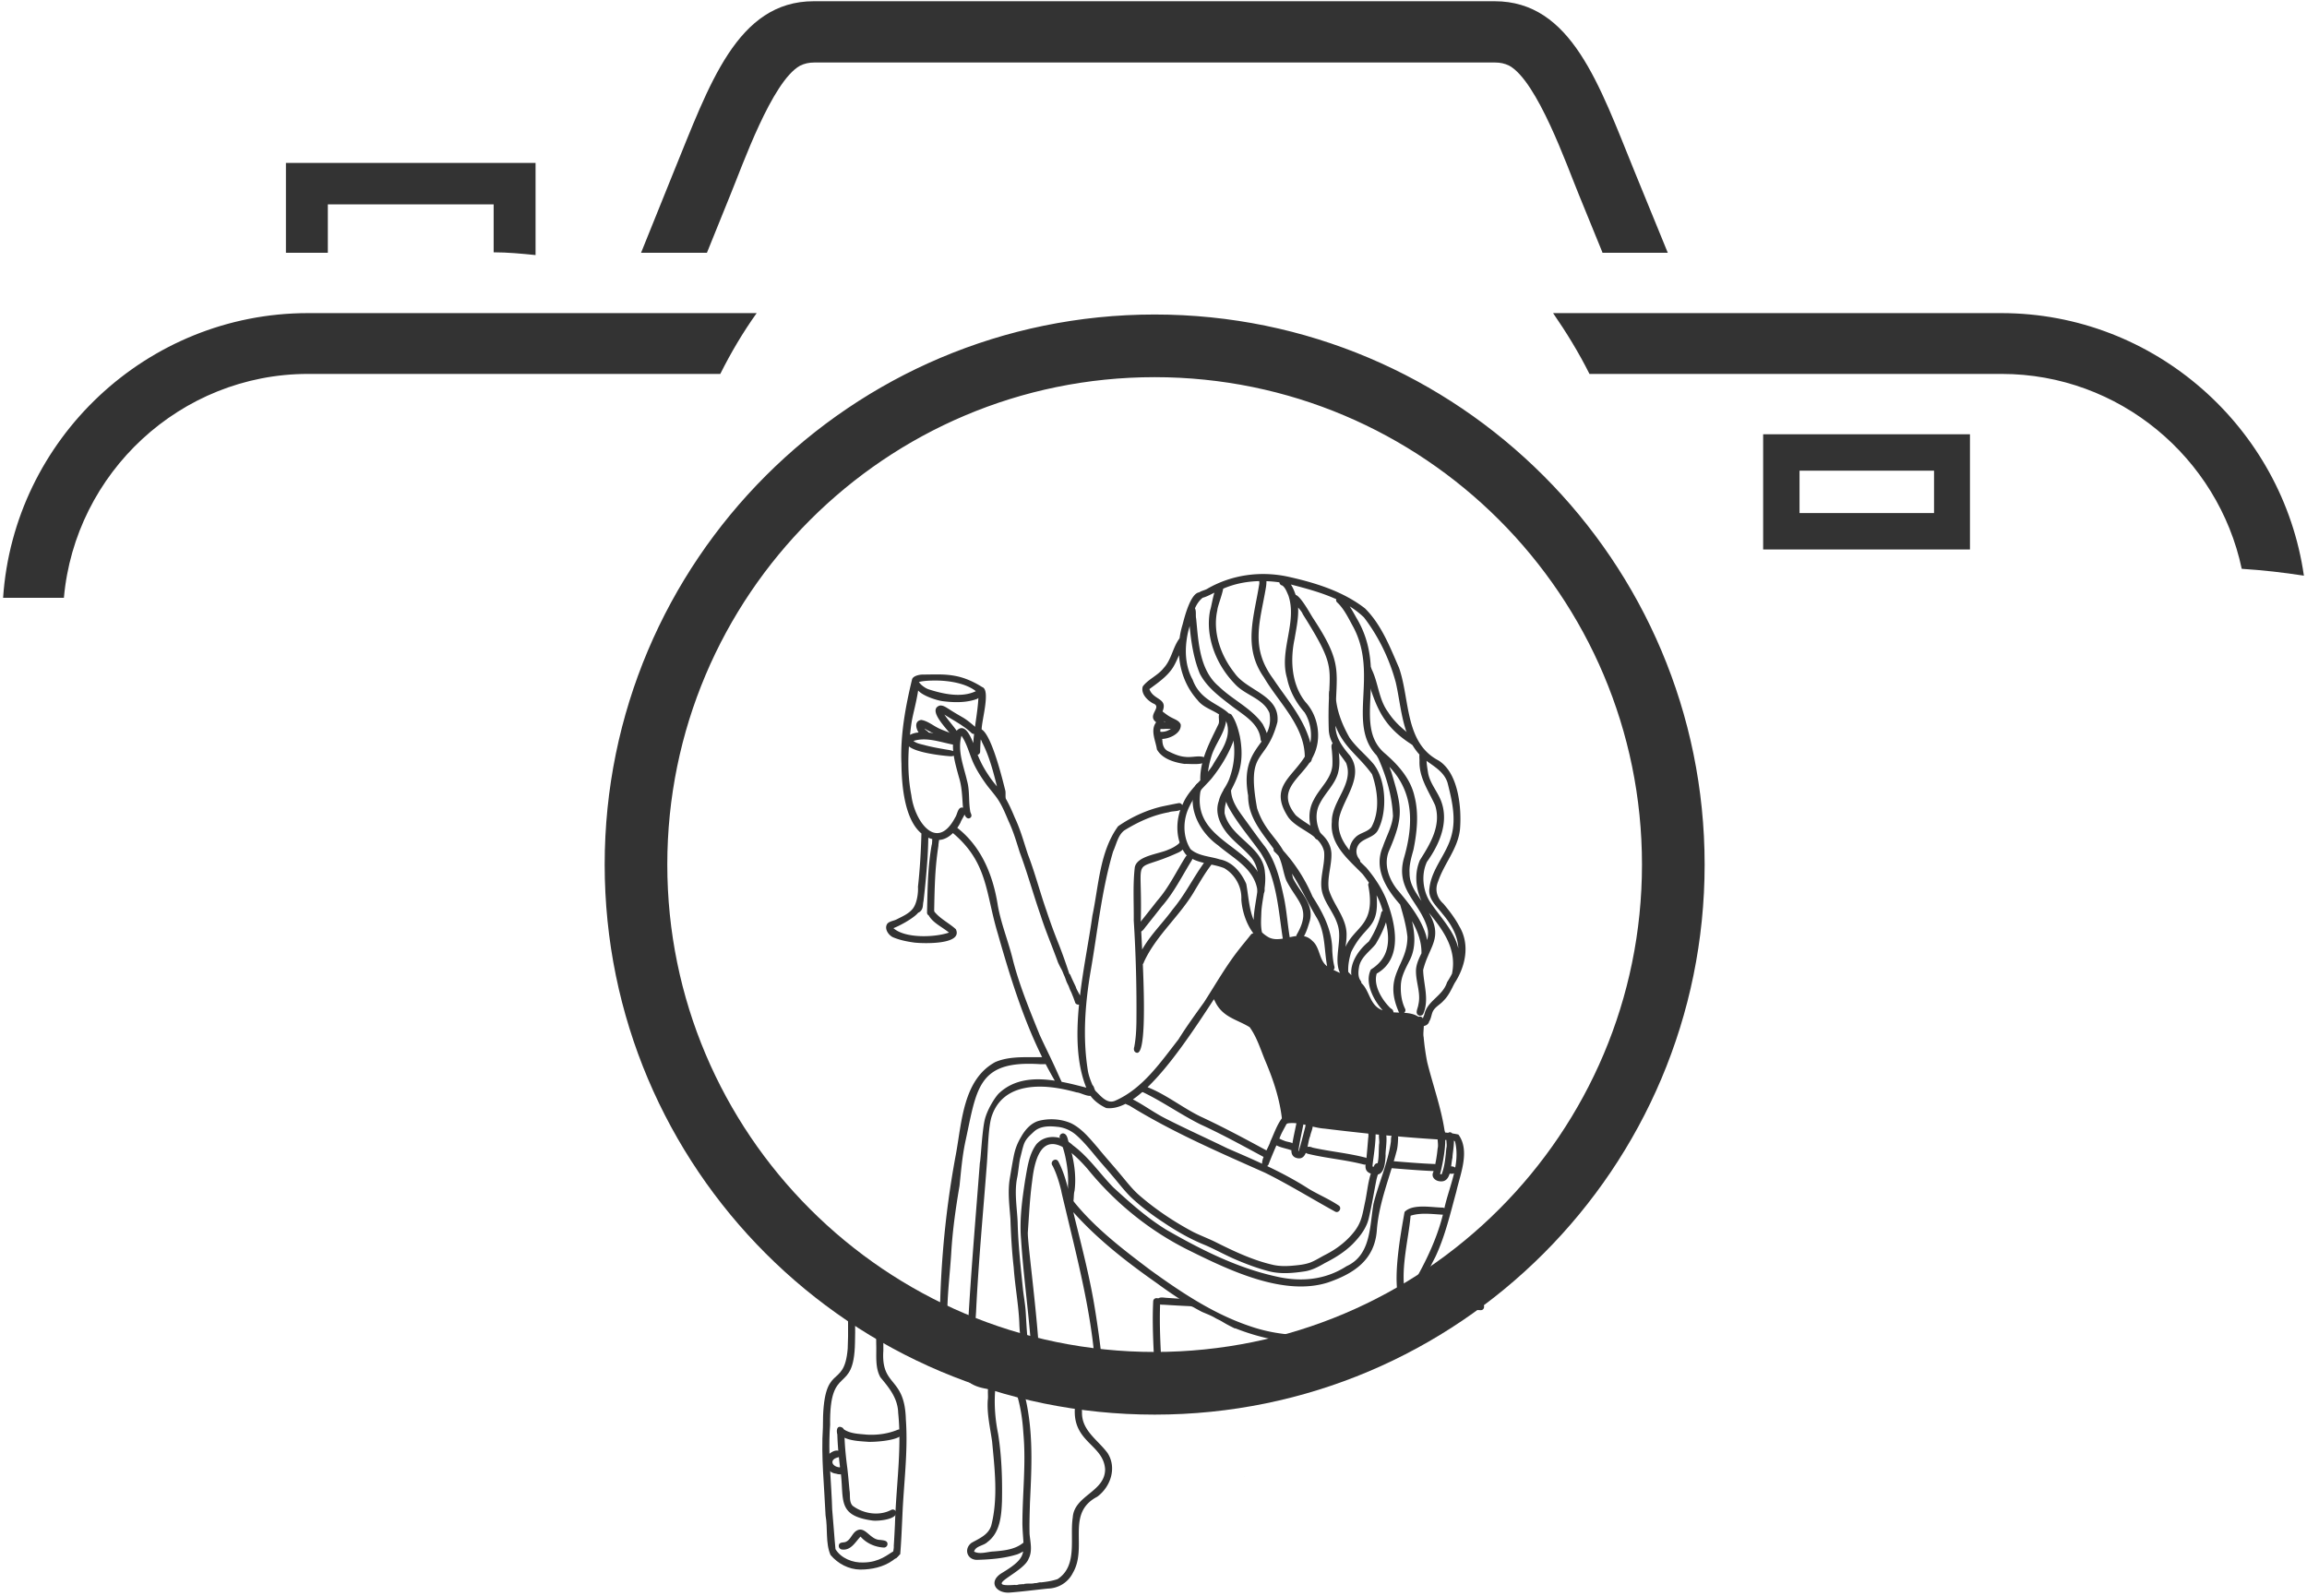 <svg xmlns="http://www.w3.org/2000/svg" width="500" viewBox="0 0 375 259.5" height="346" version="1.0" fill="#333333"><defs><clipPath id="a"><path d="M.36.2h374.277v229.808H.359zm0 0"/></clipPath><clipPath id="b"><path d="M133.445 210H147v46h-13.555zm0 0"/></clipPath><clipPath id="c"><path d="M144 93h95v165.973h-95zm0 0"/></clipPath><clipPath id="d"><path d="M165 257h2v1.973h-2zm0 0"/></clipPath><clipPath id="e"><path d="M227 211h14.234v3H227zm0 0"/></clipPath></defs><g clip-path="url(#a)"><path fill="#333333" d="M187.688 61.324c43.726 0 79.214 35.504 79.214 79.246 0 43.746-35.488 79.25-79.214 79.25-43.727 0-79.22-35.504-79.22-79.25 0-43.742 35.493-79.246 79.22-79.246zm0-10.187c49.34 0 89.398 40.074 89.398 89.433 0 49.364-39.98 89.438-89.399 89.438-49.343 0-89.398-40-89.398-89.438 0-49.36 40.055-89.433 89.398-89.433zm186.808 42.468c-3.441-24.043-24.258-42.695-49.191-42.695h-72.852c2.172 3.149 4.192 6.442 5.914 9.887h67.012c19.094 0 35.191 13.633 39.012 31.687 3.445.223 6.812.598 10.105 1.121zM50.07 60.797h67.012c1.723-3.445 3.668-6.738 5.914-9.887H50.07C23.863 50.91 2.223 71.434.504 97.203h9.883c1.797-20.3 18.941-36.406 39.683-36.406zm3.145-27.563h27.027v7.79c2.32 0 4.567.226 6.813.449v-14.98H46.477v14.605h6.812v-7.864zm207.25 7.79-3.82-9.364c-1.946-4.719-6.739-18.426-11.305-20.973-.75-.374-1.496-.523-2.32-.523H132.355c-.824 0-1.574.149-2.32.524-4.566 2.546-9.36 16.253-11.308 20.972l-3.817 9.438h-10.707l5.317-13.184C115.285 13.832 119.777.2 132.28.2h110.664c12.504 0 16.996 13.559 22.762 27.715l5.39 13.184h-10.632zm26.133 29.585v18.727h33.617V70.609zm5.914 5.918h21.863v6.891h-21.863zm0 0" fill-rule="evenodd"/></g><g clip-path="url(#b)"><path fill="#333333" d="M139.816 255.203c-1.859-.027-3.625-.96-4.816-2.375-.84-1.918-.426-4.351-.805-6.43-.203-4.753-.746-9.515-.433-14.277-.059-11.156 3.453-5.84 4.031-12.836.133-2.7.035-5.402-.031-8.101 0-.04-.004-.079-.004-.118.066-.691 1.18-.644 1.144.079.008.246.016.492.028.742.062 2.136.11 4.277.047 6.422-.16 8.738-4.176 3.156-4.043 13.398-.125 1.555-.141 3.106-.106 4.656.024.953.067 1.91.117 2.864.114 2.066.266 4.136.325 6.207.207 2.144.324 4.3.535 6.445.894 1.492 2.828 2.25 4.527 2.172 2.629-.016 4.023-1.348 4.867-1.801.352-.191.61-.23.82.043.215.316.118.574-.093.797l-.035.035c-.09.09-.2.172-.305.25-.172.125-.348.234-.473.344-1.508 1.078-3.437 1.484-5.265 1.484h-.032"/></g><path fill="#333333" d="M145.586 253.375c-.465-.164-.453-.64-.387-1.125.043-.316.11-.637.082-.883.078-1.172.137-2.351.192-3.527.015-.492.035-.985.058-1.477.008-.238.02-.476.035-.718.211-4.012.657-8.024.63-12.036a39.865 39.865 0 0 0-.196-3.882c-.066-2.383-1.46-4.063-2.895-5.79-.898-1.613-.605-3.582-.675-5.355-.012-2.316-.09-4.633-.067-6.95 0-.105 0-.214.004-.323-.148-.582.457-1.196.977-.711a.885.885 0 0 1 .11.195c.19.48-.009 1.094.05 1.598.004 2.41.09 4.812.082 7.222-.395 5.965 3.48 4.117 3.66 11.168.379 5.235-.351 10.446-.562 15.664-.098 2.086-.18 4.172-.352 6.254a14.543 14.543 0 0 0-.7.691.22.22 0 0 1-.046-.015"/><path fill="#333333" d="M146.676 232.777c.097.336-.102.614-.48.832-1.22.715-4.29.86-5.036.825-1.305-.102-2.676-.133-3.879-.66a4.579 4.579 0 0 1-.73-.399c-.89-.262-.223-1.555.535-1.023.012.011.023.02.035.027 1.102.746 2.461.754 3.742.883 1.719.105 3.469-.133 5.059-.793a.572.572 0 0 1 .254-.043.57.57 0 0 1 .5.351"/><path fill="#333333" d="M145.656 245.793a.642.642 0 0 1-.125.57c-.625.793-3.027.977-3.742.864-5.613-.774-4.625-3.258-5.094-7.516-.023-.203-.05-.414-.078-.625l-.07-.527a74.663 74.663 0 0 1-.188-1.664c-.035-.34-.066-.684-.097-1.024a50.196 50.196 0 0 1-.157-2.656c-.199-.727-.015-1.59.883-1.05a.938.938 0 0 1 .133.214c.184.387.11.879.156 1.3 0 .032.004.063.004.094.063 1.653.235 3.301.453 4.942.137 1.191.239 2.39.348 3.586.164.828-.11 1.875.52 2.535 1.773 1.312 4.316 1.71 6.3.648a.577.577 0 0 1 .754.309M143.082 250.379c.477.082 1.25.059 1.176.75a.586.586 0 0 1-.649.492c-1.433-.098-2.78-.7-3.73-1.781-.856.89-1.563 2.308-3.04 2.097a.583.583 0 0 1-.491-.652c.074-.578.668-.437 1.07-.566.828-.297 1.047-1.336 1.758-1.801 1.453-.941 2.226 1.48 3.906 1.46M140.262 210.938c.59-.098 2.515-.274 2.222-1.125-.902-.735-3.191-.383-3.894.523.043.05.082.11.11.172.01.023.019.05.027.074.511.094.972.465 1.535.356zm-2.137-1.797c1.516-1.235 6.332-1.493 5.438 1.496a2.23 2.23 0 0 1-.11.156c-.281.375-.66.644-1.09.84-.804.363-1.777.457-2.605.457a2.98 2.98 0 0 1-.832-.203 3.781 3.781 0 0 1-.473-.23.563.563 0 0 1-.262-.345.962.962 0 0 1-.43-.128c-.656-.407-.292-1.649.364-2.043"/><path fill="#333333" d="M136.547 238.559c1.055-.68 1.379 1.035.148 1.152a1.916 1.916 0 0 1-.78-.102 1.864 1.864 0 0 1-.97-.382c-.894-.692-1.164-2.122-.117-2.864a.792.792 0 0 1 .07-.05c.559-.426 1.04-.52 1.364-.442.511.121.644.668.097 1.024-.027.02-.054.039-.086.054-1.507.313-1.105 1.531.239 1.637a.215.215 0 0 1 .035-.027"/><g clip-path="url(#c)"><path fill="#333333" d="M162.797 255.797c2.484-1.496 3.305-2.34 3.516-3.543-.297.18-.61.336-.938.465-2.121.672-4.43.851-6.645.906-1.578-.074-2.066-1.816-.82-2.762 1.262-.722 2.778-1.304 3.227-2.86 1.12-4.41.55-9.132.129-13.616-.313-2.239-.856-4.457-.707-6.727.09-.562-.02-1.222.046-1.808-1.792-.27-3.511-.872-4.14-2.575.043-.894.137-1.789.254-2.687-1.094-.25-2.211-.418-3.309-.668-.039.012-.262-.164-.328-.266-.008-.011-.012-.023-.02-.035-.015-.035-.027-.066-.042-.098l-.07-.18c-.044-.152-.09-.3-.137-.448l-.036-.106c-.16-10.434.684-20.867 2.598-31.086.977-5.223 1.156-12.152 6.395-15.012 1.898-.816 3.972-.808 6.023-.8.539.004 1.074.004 1.602-.008-3.145-6.367-5.254-13.227-7.192-20.047-2.012-6.637-1.59-11.559-7.308-16.383-.63.625-1.395 1.074-2.254 1.121-.028.336-.11.7-.106.953a50.772 50.772 0 0 0-.472 4.286c-.137 2.09-.176 4.187-.215 6.28.02.044.035.095.043.145.968 1.184 2.367 1.836 3.48 2.844 1.211 2.559-5.351 2.344-6.762 2.172-1.18-.164-2.386-.402-3.484-.875-.758-.371-1.473-1.484-.844-2.25.422-.379 1.043-.406 1.528-.676.902-.457 1.875-.879 2.523-1.656.82-.98.945-2.996.879-3.59.32-2.867.488-5.762.562-8.64a.492.492 0 0 0 .012-.04c-2.844-2.359-3.222-8.109-3.258-11.37-.214-4.653.7-9.446 1.723-13.677.145-.597 1.227-.793 1.652-.796 2.301-.02 3.715-.118 5.528.246 2.285.453 4.199 1.785 4.234 1.789 1.395.453-.125 5.531-.094 6.883 1.68.972 3.465 8.46 3.844 9.949.09.324-.031 1.12.106 1.355.562.985 1.011 2.024 1.445 3.067.914 1.918 1.457 3.972 2.133 5.98 1.14 2.973 1.953 6.125 3.004 9.117a92.045 92.045 0 0 0 2.02 5.512 84.503 84.503 0 0 1 1.687 4.746c.086.055.16.14.207.262.257.64.57 1.254.859 1.875.082.36.43.89.68 1.406.543-4.598 1.488-9.168 2.011-12.984 1.032-4.871 1.176-10.414 4.18-14.543 2.129-1.48 4.606-2.625 7.129-3.215.898-.188 1.8-.375 2.707-.543.246-.047.484.105.594.32.031-.07.066-.14.101-.21 1.036-2.481 3.371-4 4.801-6.208 1.184-2.09 3.133-4.394 2.332-6.945-.855-1.898-3.492-2.04-4.726-3.684-1.86-2.043-2.852-4.644-3.036-7.328-.289.676-.59 1.348-.968 1.973-.953 1.496-2.453 2.5-3.844 3.539.7 2.016 3.555 1.316 1.738 4.406.371.285.621.594.664.91.25.016.492.032.688-.004.144.004.316-.03.488-.062.441-.086.906-.172 1.07.344.11 1.105-1.554.804-2.27.89h-.21a3.597 3.597 0 0 1-.356-.004c-.156.598.207 1.192.29 1.801.011.793.257 1.547 1.046 1.867.848.414 1.735.805 2.684.871.437.06.89.02 1.344-.019.578-.055 1.156-.106 1.683.059.864 1.207-1.054 1.16-2.308 1.117-.356-.012-.657-.024-.828-.008-1.641-.234-3.645-.809-4.504-2.356-.211-1.43-1.114-3.113-.125-4.421-1.578-1.184 1.12-2.473-.524-3.075-.941-.523-2.004-1.586-1.644-2.757.906-1.192 2.46-1.774 3.398-2.989 1.254-1.347 1.457-3.289 2.52-4.754l.058-.082c.102-.757.266-1.507.492-2.242.301-1.144 1.274-5.07 2.7-5.222.382-.278 1.039-.372 1.386-.626 3.922-2.238 8.508-2.863 12.91-1.953 4.438.973 9.04 2.368 12.669 5.2 2.652 2.64 4.046 6.273 5.52 9.656 1.788 5.12.894 12.156 6.398 15.05 3.246 1.985 3.8 7.7 3.507 11.188-.324 3.152-2.574 5.559-3.55 8.477-.579 1.332-.211 2.683.855 3.632.969 1.153 1.887 2.356 2.594 3.688 1.761 2.953 1.008 6.492-.785 9.238-.516 1-.973 2.055-1.797 2.852-.524.61-1.317.965-1.703 1.687-.243.438-.305 1.258-.63 1.684-.042.3-.335.633-.863.742-.027.684-.125 1.414-.027 1.79.121 1.374.313 2.745.582 4.097.914 3.695 2.242 7.328 2.816 11.094.036.101.063.21.09.328.164.015.332.035.496.054a.776.776 0 0 1 .207-.093c.2-.008.344.058.454.187.34.05.671.113 1.004.184 1.933 2.644.308 6.406-.344 9.297-.98 3.582-1.813 7.214-3.399 10.593-.422.809-.832 1.625-1.242 2.43-.004.008-.012.012-.016.02-.109.18-.21.363-.316.546a6.263 6.263 0 0 0-.285.56c-.02.042-.035.081-.055.124-.02.031-.035.066-.054.098-.207.367-.403.738-.602 1.11-.145.269-.29.534-.434.804a28.127 28.127 0 0 1-.945 1.48c-.23.305-.453.61-.676.922-.054.074-.105.149-.16.223-.008.004-.012.004-.02.004-1.769 2.191-4.027 4.37-7.367 4.941-.793.098-5.878.535-6.152.563-.578.054-1.152.082-1.734.078-4.344.183-8.524-.73-12.492-2.297-.012.012-.028.023-.043.039-.258-.133-.516-.262-.774-.39-.387-.204-.77-.41-1.144-.637-.196-.118-.391-.235-.594-.336-.168-.082-.332-.16-.496-.243-.188-.101-.367-.218-.555-.312-.207-.102-.41-.203-.621-.293-.387-.168-.777-.324-1.164-.492-.258-.133-.512-.274-.766-.41-.144-.078-.289-.157-.433-.239a2.634 2.634 0 0 0-.461-.222 74.048 74.048 0 0 1-5.637-3.766c-4.863-3.414-9.648-7.125-13.613-11.574.062.277.129.555.195.832 1.176 4.758 2.418 9.531 3.227 14.355.14.79 2.207 13.446 1.105 13.707-.43.102-1.707.297-2.742.286-.191 1.109-.445 2.226-.375 3.355-.078 2.965 2.59 4.508 4.152 6.625 1.547 2.395.508 5.5-1.676 7.11-5.164 2.702-1.507 8.156-3.953 12.363-.773 1.566-2.332 2.52-4.062 2.57-2.067.215-4.133.484-6.2.648-.09.008-.18.012-.265.012-2.086 0-3.207-1.82-1.078-3.156zm4.316-26.258c.805 4.902.543 9.879.305 14.816-.043 1.68-.11 3.36-.063 5.04.114 1.34.508 2.77-.148 4.03-.805 2.29-7.84 4.692-2.227 4.266.063.016.125.02.192.02.133 0 .266-.024.398-.047.032-.008.067-.012.098-.016.184-.003.367-.027.547-.035a.828.828 0 0 0 .172-.023.554.554 0 0 0 .156-.067l.332-.035c.16-.004.32-.004.477-.004.117 0 .238-.004.355-.007.152-.008.309-.032.465-.047.332-.024.668-.078.996-.14.934-.095 1.855-.235 2.738-.536 3.324-2.164 1.95-6.707 2.469-10.024.23-3.593 5.262-4.144 5.258-7.835-.262-4.02-5.246-4.368-4.918-9.868.086-.48.105-1.851.34-2.793-.836-.03-1.555-.066-1.828-.011-1.489-.02-5.192.03-5.34.03v-.01c-.52 0-1.04 0-1.559-.009.438 1.086.719 2.88.785 3.305zm-4.87 3.598c.577 3.61.695 7.273.628 10.925-.086 2.364-.3 5.137-2.36 6.66-.616.622-1.948.63-2.171 1.563.992.504 2.183-.004 3.242-.031 1.602-.14 3.324-.297 4.637-1.324a.563.563 0 0 1 .144-.086c-.039-.79-.14-1.758-.172-3.035 0-4.914.606-9.825.16-14.735-.14-2.332-.492-4.66-1.23-6.867-.484-.016-.969-.039-1.453-.066-.578-.055-1.227-.094-1.898-.157-.192 2.403-.004 4.793.472 7.153zm-1.013-51.723c-.59 1.703-.62 5.297-.812 7.793-.613 8.02-1.371 16.023-1.758 24.059-.133 2.261-.394 4.511-.672 6.757.075 1.145-1.02 2.93.117 3.68 2.192 1.242 5.325 1.434 8.45 1.41-.18-1.527-.196-2.957-.375-4.457-.133-1.87-.442-3.722-.493-5.601-.132-3.008-.707-5.97-.91-8.973-.3-2.621-.445-5.254-.535-7.89-.16-2.169-.457-4.36-.11-6.528.188-1.105.415-2.508.634-3.605.238-1.23.582-2.149 1.23-3.239.625-1.11 1.535-2.156 2.774-2.554 1.746-.47 3.703-.352 5.359.379 1.762.886 3.012 2.464 4.281 3.925 1.207 1.496 2.5 2.914 3.723 4.39.988 1.169 1.918 2.403 3.078 3.407 2.676 2.313 5.64 4.293 8.758 5.95 1.133.558 2.312 1.007 3.453 1.554 3.062 1.535 6.254 3.066 9.601 3.809.95.199 1.918.203 2.887.129 1.02-.09 2.059-.168 3.031-.512.883-.336 1.672-.863 2.508-1.29 1.52-.773 2.93-1.78 4.078-3.042 1.66-1.8 1.844-2.969 2.313-5.29.37-1.593.48-3.292.988-4.855-1.34-.472-.758-1.644-.672-2.953.09-.953.168-1.906.246-2.86.047-.19.036-.437.02-.69a395.64 395.64 0 0 1-7.11-.81c-.648-.046-1.296-.179-1.94-.331-.04.504-.352 1.129-.4 1.539-.53 1.16-.327 4.11-2.238 3.562-.964-.28-.902-1.28-.699-2.074.176-1.2.461-2.379.695-3.566a5.948 5.948 0 0 0-1.394.011.836.836 0 0 1-.207.098c-.399.774-.875 1.54-1.16 2.375-.617 1.39-1.223 2.785-1.766 4.203a.513.513 0 0 1-.234.27c2.312 1.101 4.578 2.293 6.742 3.687 1.59.957 3.316 1.672 4.863 2.707.633.367.063 1.387-.582.996-3.777-2.082-7.5-4.386-11.355-6.3-7.426-3.309-14.942-6.547-21.875-10.813-.23-.152-.551-.25-.813-.394-1.086.554-2.14.808-3.137.683-.917-.422-1.91-1.105-2.546-1.98-.676.066-1.703-.54-2.278-.567-1.879-.523-3.96-.933-5.949-.933-3.309 0-6.531 1.062-7.809 4.734zm6.813 2.606c-.707.671-1.273 1.117-1.61 2.027-.308.941-.347 1.289-.601 2.246-.176.687-.328 2.445-.484 3.14-.496 2.399-.04 4.844.07 7.262.082 3.684.504 7.348.871 11.012.149 1.27.387 2.535.453 3.813.113 1.886.192 3.773.461 5.648.152 1.816.29 3.637.32 5.46 0 .157.012.313.028.474.11-.004.222-.004.332-.008-.067-7.848-1.403-15.742-1.914-23.61-.27-3.261.191-6.496.683-9.714.352-1.954.598-4.083 1.809-5.715 1.574-1.813 4.332-1.371 5.937.164 2.57 1.894 4.364 4.586 6.57 6.844 2.72 2.496 5.516 4.996 8.673 6.921 5.566 3.192 11.39 6.141 17.683 7.54 4.031.953 8.016.64 11.555-1.649 3.976-1.797 3.746-6.445 4.375-10.125.836-3.387 2.36-6.656 2.832-10.117.023-.293-.004-.684.125-.946l-.871-.082c.137 1.036-.172 2.735-.11 3.293-.074 1.008-.152 2.813-1.25 3.067-.125.36-.222.73-.292 1.105-.36 1.817-.653 3.645-1.07 5.45-.126.585-.259 1.175-.524 1.718-.52 1.157-1.344 2.137-2.223 3.04-1.309 1.292-2.875 2.265-4.508 3.085-1.066.621-2.18 1.219-3.422 1.375-1.894.282-3.847.446-5.722-.05-1.801-.465-3.555-1.125-5.27-1.852-1.687-.715-3.289-1.617-4.965-2.352-2.422-.964-4.683-2.257-6.843-3.71-1.86-1.223-3.653-2.56-5.278-4.087-1.144-1.12-2.105-2.414-3.148-3.625-.813-.964-1.656-1.898-2.465-2.87-1.02-1.235-2.035-2.485-3.227-3.56-.882-.796-2.003-1.32-3.18-1.417a9.658 9.658 0 0 0-1.124-.074c-.977 0-1.957.195-2.676.879zm5.312 41.05c1.602.004 3.204.008 4.801-.023h.012c-.262-9.77-2.79-19.262-5.031-28.711-.094-.399-.653-2.668-.625-2.703-.344-1.399-.754-2.774-1.399-4.059-.59-.75.63-1.523.977-.597a.344.344 0 0 1-.02-.059l-.011-.02a.012.012 0 0 1 .004.008c.914 1.778 1.417 3.715 1.855 5.664 3.582 4.746 8.414 8.414 13.125 11.97 5.035 3.636 10.254 7.12 16.184 9.105 3.566 1.238 7.343 1.605 11.078 1.437.32-.035 3.445-.375 3.863-.398 4.93-.286 6.953-1.223 9.535-4.73-1.64-3.048.09-11.895.606-14.895 1.304-1.38 4.441-.727 6.214-.711a.54.54 0 0 1 .262.097c.774-3.539 2.625-7.148 1.735-10.816a.527.527 0 0 0-.184-.176c.012 1.012-.25 2.3-.238 2.785-.32 1.274-.13 4.07-2.036 3.836-.761-.054-1.468-.695-1.09-1.488.364-1.277.59-2.543.712-3.86.109-.328.043-.898-.004-1.464-2.153-.133-4.301-.297-6.446-.485a.504.504 0 0 1 .032.203c-.028.653-.055 1.31-.188 1.95-1.113 4.355-2.922 8.511-3.27 13.035-.328 4.867-3.68 7.086-7.933 8.555-7.133 2.292-15.992-1.942-22.371-5.102-6.484-3.16-12.211-7.785-16.754-13.395-4.54-5.187-8.055-6.125-8.965 1.957-.383 2.774-.512 5.551-.71 8.364-.126 1.695 2.382 19.222 1.898 24.722.902-.02 1.78-.043 2.613-.043.621 0 1.215.012 1.77.047zm-16.363-39.789c-.558 2.473-.762 5-1.02 7.516-.628 3.652-1.144 7.32-1.355 11.02-.195 3.101-.578 6.19-.633 9.3-.05 1.895-.05 3.79-.05 5.688.289.047.632.132 1.039.27.441.19 1.289.155 1.91.32.191-1.38.394-2.758.48-4.141.489-8.742 1.242-17.457 1.91-26.18.16-.644.336-4.77.747-6.785.37-1.832 1.8-4 2.375-4.539 2.5-2.34 5.789-2.527 9.058-2.04a62.309 62.309 0 0 1-1.48-2.69c-.153.007-.305.007-.453.007-.141 0-.278 0-.418.004a28.832 28.832 0 0 0-1.864-.066h-.004c-8.257 0-8.55 4.441-10.242 12.316zm72.301 12.387c-.363 4.043-1.777 9.074-.8 13.066 2.554-4.144 4.859-8.5 6.05-13.246a.526.526 0 0 1-.176.004c-.879-.05-1.797-.144-2.707-.144-.808 0-1.61.074-2.367.32zm5.629-12.313c.023 1.915-.621 4.793-.84 5.54.055.015.106.027.16.039.028.007.055.011.082.015.54-1.347.63-2.851.781-4.285.102-.336.024-.84-.007-1.316-.059.004-.118.007-.176.007zm-11.824 4.297c.054.032.113.055.168.075.05-.106.105-.207.164-.313a.544.544 0 0 1 .504-.281c.23-.985.152-2.09.23-3.09.098-.406-.059-1.05-.016-1.555-.18-.015-.363-.035-.546-.05.011 1.789-.497 4.582-.504 5.214zm-38.95-10.898c1.813.934 3.5 2.2 5.293 3.101 3.325 1.696 6.73 3.223 10.082 4.864 1.887.816 3.778 1.629 5.637 2.496-.035-.285.07-.68.23-1.106-3.367-1.812-6.714-3.664-10.195-5.257-3.226-1.602-6.168-3.707-9.414-5.27-.043 0-.082 0-.12-.008-.509.442-1.013.84-1.513 1.18zm26.903 8.394c.008.008.015.012.02.016.011.004.023.012.038.016.395-1.313.723-2.653 1.067-3.98.008-.098.027-.2.058-.298l-.37-.082c-.274 1.442-.622 2.871-.813 4.328zm-24.516-10.375c2.988 1.168 5.7 3.344 8.555 4.743 3.664 1.699 7.222 3.609 10.77 5.535.288-.598.566-1.14.632-1.438.59-1.261 1.028-2.617 1.852-3.75a.081.081 0 0 1 .023-.039c-.37-3.152-1.363-6.168-2.59-9.082-.824-1.926-1.41-4.015-2.644-5.726-2.102-1.305-4.45-1.59-5.668-4.266a4.773 4.773 0 0 1-.14-.285c-3.243 4.976-7.079 10.738-10.79 14.308zM190 132.066c-2.605.461-5.023 1.579-7.262 2.965-1.031.805-1.27 2.262-1.8 3.406-1.887 6.356-2.516 12.97-3.66 19.481-.891 5.262-1.301 10.668-.477 15.969.129.937.449 1.738.781 2.539.324.273.262.793.613 1.07.82.809 1.82 2.047 3.094 1.465 4.457-1.953 7.352-6.234 10.266-9.957 1.289-2.078 2.73-4.05 4.156-6.035 1.887-2.926 3.598-5.969 5.77-8.703.601-.774 1.238-1.516 1.835-2.29a.57.57 0 0 1 .422-.222c-1.191-1.559-1.851-3.711-1.96-5.504.097-2.074-1.012-4.059-2.798-5.098-.652-.257-1.351-.422-2.054-.574-.988 1.274-1.797 2.68-2.63 4.055-2.382 4.226-6.374 7.406-8.374 11.84a.502.502 0 0 1-.156.28c.277 6.509.43 14.907-1.04 14.407-.425-.125-.476-.574-.351-.941.254-1.367.328-2.656.348-4.02a227.187 227.187 0 0 0-.434-16.554c.031-2.868-.16-5.766.168-8.618.36-1.902 3.93-2.152 5.477-2.89a5.82 5.82 0 0 0 1.691-.98.557.557 0 0 1 .125-.173c-.547-1.695-.469-3.617.113-5.304-.496.273-1.383.187-1.863.386zm-33.871 1.672a6.872 6.872 0 0 1-.524.864c3.98 3.101 5.864 7.843 6.606 12.726.566 3.059 1.777 5.945 2.488 8.965 1.078 4.113 2.707 8.039 4.297 11.969.762 1.668 1.586 3.308 2.356 4.972.328.703.863 1.93 1.222 2.668 1.375.262 2.727.614 4 .946-1.578-3.891-1.652-8.676-1.18-13.512a.588.588 0 0 1-.59-.234l-.034-.094c.003.012.011.023.015.039-.05-.129-.094-.262-.14-.39l-.106-.286a1.654 1.654 0 0 0-.05-.148l.023.066c-.043-.129-.102-.25-.149-.379.008.031.024.063.035.098-.035-.094-.074-.188-.109-.278-.031-.082-.062-.164-.098-.242.004.008.008.02.016.032-.012-.024-.02-.047-.031-.07v-.005c-.004 0-.004 0-.004-.004a.066.066 0 0 0-.008-.02c.004.009.004.013.008.017-.012-.028-.027-.055-.04-.086v-.004l-.003-.004c-.012-.028-.024-.051-.031-.078.007.027.02.05.03.078-.054-.125-.116-.246-.175-.367-.047-.11-.09-.223-.133-.336a3.42 3.42 0 0 0-.21-.508 6.607 6.607 0 0 1-.243-.504c-.129-.328-.222-.668-.375-.988l.024.047c-.078-.16-.145-.325-.211-.489a4.567 4.567 0 0 0-.301-.66c-.125-.215-.234-.437-.344-.66a10.154 10.154 0 0 0-.172-.36c-.16-.449-.324-.898-.496-1.34-.785-2.093-1.664-4.214-2.336-6.331-1.187-3.407-2.14-6.887-3.398-10.266-.54-1.71-1.047-3.434-1.813-5.059-.523-1.23-1.027-2.48-1.77-3.597-.609-.89-1.35-1.68-1.972-2.555-.648-.914-1.266-1.863-1.766-2.867-.816-1.578-1.132-3.406-2.148-4.871-.7 2.441.367 4.957.91 7.336.45 1.597.223 3.273.504 4.894.016.336.34.637.145.965a.5.5 0 0 1-.493.238c-.273-.066-.449-.32-.57-.632-.187.457-.543.941-.656 1.304zm74.7 31.547a.537.537 0 0 1 .46.309c.055-.211.164-.434.234-.625.485-2.297 2.973-2.969 3.696-5.262.312-.48.582-.953.812-1.41a.693.693 0 0 1 .02-.125c.719-3.856-1.395-6.828-3.68-9.645-.035-.035-.062-.074-.094-.109 1.809 3.207.852 4.668-.129 6.95-.02.054-.039.109-.066.152v.003a14.405 14.405 0 0 0-.75 2.188c.055 2.355.996 4.687.066 7.012a.58.58 0 0 1-.707.402c-.8-.29-.195-1.191-.14-1.77.43-1.777-.344-3.5-.383-5.265-.055-1.106.402-2.098.887-3.078.047-1.875-.625-3.621-1.535-5.235.496 2.18.656 4.41-.422 6.457-.63 1.262-1.34 2.52-1.391 3.97-.059 1.3.117 2.64.691 3.816a.52.52 0 0 1-.168.656c.848.054 1.665.187 2.356.66a.367.367 0 0 1 .242-.05zm-20.22-68.566c.899.304 2.47 3.273 2.844 3.816 4.215 6.387 3.953 8.106 3.727 13.008 0 .117.004.234.007.352.258 2.128 1.13 4.203 2.184 6.054 1.121 1.617 2.703 2.824 3.945 4.336 2.016 2.645 2.196 7.61.735 10.559-.582 1.332-2.266 1.351-3.13 2.367-.605.789-.57 1.762.056 2.516a.533.533 0 0 1 .12.382l1 .97c1.352 1.593 2.548 3.39 3.317 5.343 1.457 3.851 2.66 9.445-1.629 11.875-.601 1.945.899 4.351 2.285 5.672.297.129.43.383.434.629.312.023.625.035.941.047a.58.58 0 0 1-.105-.172c-2.563-5.993 1.46-7.426 1.433-12.16-.187-1.782-.683-3.524-1.187-5.239-2.309-2.597-4.336-5.918-2.797-9.418.547-1.656 1.484-3.215 1.637-4.976-.137-3.211-1.078-6.457-2.38-9.364-.081-.14-.179-.3-.253-.464-4.973-5.192.48-13.375-4.008-21.254-.672-1.25-1.32-2.555-2.336-3.567a.588.588 0 0 1-.27-.488.901.901 0 0 1 .04-.11c-2.352-1.078-4.93-1.761-7.39-2.398.343.508.57 1.106.78 1.684zm13.004 56.785c-.957 1.219-2.449 2.121-2.71 3.781-.122.723-.184 1.55.261 2.18a.558.558 0 0 1 .125.367c1.41 1.305 1.316 3.68 3.465 4.438-1.59-1.75-2.95-4.59-1.918-6.633 3.027-1.88 3.129-4.735 2.45-7.672-.415 1.238-1.013 2.426-1.673 3.539zm-3.98 1.297c-.313 1.039-.54 2.14-.473 3.234.168.18.348.356.504.528-.25-2.063 1.238-4.18 2.824-5.465.91-1.391 1.617-2.98 2.012-4.598a.523.523 0 0 1 .266-.41l-.246-.766a11.803 11.803 0 0 0-.754-1.754c.445 5.64-1.907 4.637-4.133 9.23zm-20.805-59.086c-.18 1.062-.941 2.969-.95 3.496-.808 3.574.567 7.414 2.798 10.219 2.031 2.933 7.437 3.59 6.969 7.96-1.856 7.036-5.098 4.114-3.31 14.016 1.122 3.387 2.888 4.524 4.267 6.914a26.568 26.568 0 0 1 4.738 7.434c1.707 2.664 3.234 5.555 3.215 8.809.058.867.129 1.734.347 2.578a.525.525 0 0 1-.148.554c.351.18.707.344 1.066.5-1.129-2.347.508-5.48-.453-8.023-.574-1.75-1.87-3.164-2.398-4.926-.649-2.246.48-4.531.261-6.789-.671-2.887-4.171-3.418-5.792-5.535-3.215-4.856.484-6.406 2.656-9.895-.063-5.043-4.254-8.797-6.656-12.914-3.422-4.87-1.606-9.754-.762-15.058.047-.176.027-.375.008-.57-2.004.046-3.985.421-5.856 1.23zm11.332 47.027c1.063 2.266 3.477 4.211 2.75 6.985-.164.476-.496 1.75-.953 2.488.484.097.945.328 1.371.773 1.277 1.067 1.047 3.145 2.399 4.117-.5-2.613-.274-5.453-1.66-7.824-1.422-2.363-2.57-4.91-4.051-7.234.05.223.097.457.144.695zm-18.52-4.172c-7.968 3.692-5.913-.449-6.202 11.028-.004.582.101 2.422.218 4.793 1.324-2.364 3.38-4.344 4.961-6.524 1.988-2.375 3.297-5.086 5.082-7.562-1.078-.266-2.11-.621-2.949-1.375a6.38 6.38 0 0 1-.504-.785c-.2.183-.422.335-.605.425zm40.505-12.832c.328 1.711 1.585 3.028 2.156 4.645 1.219 3.43-.375 6.972-2.352 9.746-.957 2.043-.687 4.719.547 6.586 1.629 2.414 3.86 4.613 4.547 7.476-.078-1.859-.93-3.656-2.555-5.593-.96-1.254-2.414-2.438-2.133-4.196.344-3.168 2.817-5.53 3.586-8.562.774-2.844.055-5.797-.648-8.582-.547-1.703-2.063-2.563-3.41-3.547.035.68.156 1.363.262 2.027zm-21.708-21.875c-.742 3.465-.515 7.438 1.774 10.293 2.113 2.278 2.684 5.973 1.273 8.758-.07.148-.144.3-.226.445-.059.317-.188.555-.406.664-1.95 2.875-5.372 4.665-2.223 8.532 2.078 1.824 5.578 2.93 5.789 6.168.078 1.964-.719 3.906-.426 5.875.742 2.586 2.992 4.687 2.89 7.543-.003.605-.085 1.21-.171 1.816 1.543-3.406 5-3.512 3.68-10.086a.81.81 0 0 1 .129-.348 33.137 33.137 0 0 0-1.016-1.382c-2.313-2.391-5.371-4.801-5.016-8.512-.066-3.352 3.657-6.184 2.317-9.586-1.14-1.723-2.774-3.258-2.817-5.48a65.285 65.285 0 0 1 .032-5.079 9.555 9.555 0 0 1 .011-.945.58.58 0 0 1 .043-.223c.203-4.21.235-5.238-4.308-12.453-.09-.289-.414-.68-.758-1.086.09 1.696-.297 3.43-.57 5.086zm15.688 21.551c1.793 5.961 2.086 7.305-.383 13.023-.824 2.137-.004 4.41 1.317 6.133 1.925 2.27 3.836 4.602 4.746 7.5.039.176.105.453.175.774.172-.63.22-1.285.024-1.989-1.215-4.203-5.188-6.171-3.813-11.27 1.657-5.683 1.555-10.823-2.343-14.901.105.312.195.574.277.73zM193.16 102.57c-.617 2.637-.625 5.516.703 7.942 1.239 3.394 4.282 3.91 5.88 5.496a.836.836 0 0 1 .413.168c.742 1.043 1.094 2.316 1.38 3.543 1.339 7.09-2.602 8.656-2.477 12.511.918 4.028 6.296 5.352 6.554 9.66.266 2.165-.465 4.274-.582 6.419-.027 1.058-.136 2.136.082 3.18.012.038.02.077.024.116.328.31.703.59 1.144.829 1.383.652 2.969-.063 4.446-.243a.52.52 0 0 1 .046-.214c2.461-4.243.149-5.25-1.671-8.782-.524-1.285-.625-2.715-1.243-3.965-.023-.039-.05-.082-.078-.125-.16-.167-.32-.335-.488-.503-.242-.176-.309-.395-.262-.586-1.918-2.66-4.176-5.125-4.148-8.66-.883-4.93.836-6.891 2.18-8.786a.543.543 0 0 1-.145-.308c-.23-2.657-2.793-3.992-4.68-5.453-1.957-1.512-4.054-3.036-5.215-5.286-1-2.445-1.406-5.093-1.648-7.738-.066.27-.14.531-.215.785zm-47.933 48.34c1.867 1.688 6.707 1.528 9.03.723-1.046-.875-2.616-1.567-3.292-2.79a.519.519 0 0 1-.274-.488c.079-3.648.106-7.324.743-10.93.097-.26.074-.652.109-.995a4.86 4.86 0 0 1-.648-.22 68.296 68.296 0 0 1-.125 3.227 143.984 143.984 0 0 1-.657 7.102c-.164.613.063 1.352-.793 1.844-.015.008-.039-.02-.05-.008-.79.992-3.333 2.297-4.043 2.535zm55.171-30.176c-.832 2.114-2.058 4.102-3.476 5.868-1.234 1.421-2.727 2.656-3.524 4.402-1.136 2.164-1.21 4.965.118 7.055 1.273 1.144 3.172 1.16 4.742 1.668 2.039.359 3.543 2.164 4.32 3.992.352 1.91.45 4.066 1.2 5.86.097-3.485 1.835-7.302-.368-10.142-1.191-1.394-2.707-2.468-3.883-3.875-1.218-1.488-2.09-3.41-1.41-5.332.309-1.398 1.356-2.468 1.781-3.82.676-1.918.907-4.012.594-6.015-.027.113-.062.226-.094.34zm20.118-20.222c5.246 8.789-.73 17.312 4.5 21.902 2.191 1.879 4.27 4.168 4.91 7.07.726 2.836.406 5.836-.168 8.672-.344 1.246-.727 2.516-.637 3.824-.012 1.754.988 3.13 1.945 4.512-.972-2.074-1.175-4.52-.261-6.64 1.683-2.649 3.511-5.641 2.472-8.915-1.07-2.359-2.644-4.515-2.539-7.242-.004-.328-.05-.68-.011-1.011-2.84-3.09-2.938-7.782-3.848-11.727-1.012-3.777-2.797-7.477-5.18-10.582a14.075 14.075 0 0 0-2.304-1.781c.515.797.957 1.644 1.12 1.918zm-1.086 22.351c2.355 3.274-.89 6.746-1.711 9.942-.469 2.144.383 3.894 1.629 5.433.05-.761.375-1.504.953-2.066.726-.785 1.96-.848 2.62-1.688 1.411-2.59 1.036-5.898.106-8.593-2.191-3.04-4.613-4.344-5.941-7.887-.012 1.941 1.156 3.45 2.344 4.86zm-71.29 6.453c.512 4.153 4.11 9.336 7.126 3.59.379-.515.414-1.816 1.28-1.578l-.042-.32c-.11-1.559-.149-3.121-.629-4.625-.305-1.13-.656-2.32-.844-3.52-.011.012-.027.016-.043.024-.203.097-.46.078-.683.062-1.442-.117-5.332-.57-6.559-1.59-.187 2.672-.117 5.375.395 7.957zm11.184-7.136c.004.3-.187.48-.41.539a16.836 16.836 0 0 0 1.734 3.273c.418.664.915 1.274 1.41 1.883-.62-2.465-1.257-4.945-2.437-7.215a1.732 1.732 0 0 0-.207-.433c-.047.652-.078 1.3-.09 1.953zm-10.844-1.707c.555.441 1.305.53 1.97.722.945.243 1.905.426 2.866.59.536.113 1.11.145 1.625.34a8.288 8.288 0 0 1-.035-1.078.65.65 0 0 1-.207-.02c-1.484-.308-3.02-.804-4.523-.804-.57 0-1.137.07-1.696.25zm9.727.351c.14-2.453.703-4.886.828-7.332-.07.051-.14.098-.219.149-1.75.648-3.746.597-5.574.367-.828-.106-3.129-.778-4-1.735-.273 1.778-.691 3.274-.949 4.547-.176.871-.27 1.766-.371 2.66a3.58 3.58 0 0 1 1.64-.39c1.848-.113 3.657.418 5.446.824a.056.056 0 0 0 .023.008c.059-.281.137-.563.239-.844.375-.492.722-.691 1.042-.691.81 0 1.442 1.293 1.895 2.437zm47.586-25.418c-.938 5.653-2.648 9.805 1.14 14.934 1.997 3.008 4.422 5.762 5.672 9.191.102.25.254.715.391 1.25.305-1.672-.047-3.504-.918-4.922-1.41-1.613-2.453-3.484-2.875-5.605-1.332-4.473 1.727-9.09.207-13.477-.254-.554-.46-1.195-.969-1.574a.585.585 0 0 1-.48-.52c-.7-.097-1.402-.163-2.106-.187.012.328-.03.676-.062.91zm-10.316 1.79a.418.418 0 0 1-.075.07c-.523.445-.886 1.015-1.164 1.644.246.43.078 1.211.196 1.672.379 3.84.535 8.387 3.714 11.047 2.243 2.18 5.29 3.523 7.11 6.11.16.323.469.898.652 1.464.438-.887.672-1.898.442-3.27-1-2.398-4-2.894-5.641-4.746-2.988-3.066-4.863-7.664-4.004-11.957.164-.437.363-1.789.688-2.87-.641.331-1.368.703-1.918.835zM150.98 112.09c2.387.77 5.356 1.398 7.645.289-1.914-1.492-5.066-1.746-6.688-1.727-.285 0-1.738-.004-2.574.243v.027c.012-.004.024-.004.035-.004.2.371.957.969 1.582 1.172"/></g><path fill="#333333" d="m202.328 240.055.012-.012a.158.158 0 0 0 .02.035.217.217 0 0 0-.032-.023M213.758 136.234c-1.055-1.875-1.281-4.312-.188-6.222.95-1.907 2.864-3.375 3.008-5.621.035-.797-.012-1.59-.086-2.383-.054-.453-.234-1.203.434-1.238.582.023.554.75.648 1.18.125 1.085.242 2.202.02 3.28-.36 2.122-2.133 3.563-3.059 5.422-.808 1.47-.617 3.258.063 4.735.246.34.367.8-.051 1.058a.585.585 0 0 1-.79-.21M204.41 144.883c-.453-3.645-3.914-5.285-6.41-7.434-2.898-2.062-5.016-5.902-3.773-9.472.117-.567.843-1.004 1.125-.301.062.472-.204.797-.258 1.238-1.14 8.176 9.504 8.606 10.457 15.813.105.73-1.035.902-1.14.156M173.055 224.582c-5.258-.023-10.848.258-15.489-2.656-.882-.7.25-1.492.961-.793 1.657 1.008 3.45 1.469 5.309 1.902 3.598.582 7.75.758 11.418.676 2.223-.055 3.613-1.117 3.914-.027.254 1.242-5.16.761-6.113.898M156.95 218.79c-.856-.106-5.25-1.09-3.114-2.204 1.031.46 2.113.914 3.27 1.059.738.093.578 1.253-.157 1.144M195.102 126.664c.003-3.25 1.566-6 2.918-8.836.367-.625-.243-1.652.44-1.98.806-.274.9.734.849 1.297-.243 2.093-1.754 3.78-2.38 5.77a14.93 14.93 0 0 0-.679 3.75c-.012.75-1.145.757-1.148 0M154.688 119.57a.64.64 0 0 0 .011.043c.012.02.024.043.063.106-.59-1-4.11-4.239-2.047-4.989.558-.109 1.07.286 1.527.56.754.495 1.535.944 2.32 1.397.758.458 1.418 1.04 2.09 1.614.239.203.301.55.102.808-.184.243-.566.309-.805.106-1.308-1.258-2.93-2.05-4.437-3.028.699 1.055 1.605 1.985 2.273 3.051.195.703-.855 1.032-1.097.332"/><path fill="#333333" d="M154.402 120.43c-1.418-.578-2.808-1.18-4.125-1.97.23.388.914.517.746 1.083-.12.453-.687.535-1.007.25-.907-.492-1.77-2.523-.258-2.738 1.043.175 1.902.914 2.836 1.367.781.379 1.62.605 2.39 1.008.645.382.07 1.37-.582 1M188.547 120.133c-.742-.106-.59-1.235.156-1.145.742.043 1.54-.277 2.008-.87-.637-.376-2.793-1.36-2.844-2.122-.023-.394.45-.703.801-.531.598.418 1.14.914 1.809 1.23.52.278 1.226.5 1.449 1.102.168 1.52-2.102 2.488-3.38 2.336M209.766 186.984c-.735-.308-2.887-.55-2.875-1.515.246-.989 1.23-.176 1.812-.016.578.313 1.914.192 1.77 1.125a.586.586 0 0 1-.707.406M221.656 189.336c-2.988-.774-6.078-1.004-9.074-1.738-1-.274-.539-1.582.793-.996 2.844.632 5.762.886 8.586 1.62.719.192.41 1.317-.305 1.114M233.082 190.41c-2.363-.094-4.719-.3-7.074-.484-.715.023-.852-1.063-.125-1.168 2.402.183 4.793.406 7.199.496.746-.012.746 1.176 0 1.156M235.508 190.797c-.906-.524-.121-1.371.71-1.106.313.032.536.348.493.653-.078.566-.781.554-1.203.453"/><g clip-path="url(#d)"><path fill="#333333" d="M165.648 258.105c-.242-.074-.355-.222-.39-.398.101-.008.21-.023.312-.043.032-.008.067-.012.098-.016.184-.003.367-.023.547-.035a.905.905 0 0 0 .176-.023h.007c-.117.289-.265.539-.578.539a.722.722 0 0 1-.172-.024"/></g><path fill="#333333" d="M168.297 257.676a.572.572 0 0 1-.219-.235l.094-.011a8.22 8.22 0 0 0 1.02-.149c-.149.258-.337.48-.598.48a.631.631 0 0 1-.297-.085M184.902 151.328a.584.584 0 0 1-.05-.762c1.082-1.363 2.171-2.718 3.238-4.093 1.898-2.157 3.117-4.77 4.64-7.18.372-.645 1.383-.063.997.582-1.582 2.543-2.899 5.262-4.899 7.523-.883 1.141-1.781 2.27-2.683 3.395-.282.402-.739 1.012-1.243.535M208.516 152.617c-.727-4.73-.977-9.836-3.61-13.976-1.816-2.559-3.945-4.961-5.394-7.754-.309-.797-.625-1.692-.567-2.54.371-.706 1.196-.245 1.176.45.18 1.695 1.246 3.066 2.211 4.402 1.09 1.485 2.145 2.996 3.281 4.446 1.828 2.496 2.512 5.597 3.149 8.578.402 2.062.543 4.164.894 6.238.106.726-1.035.906-1.14.156M173.727 196.273c-1.043-.14-.04-2.675-.13-3.468.098-1.453-.07-2.907-.35-4.332-.224-1.235-.65-2.426-1.017-3.618 0-.312.262-.578.575-.578.789.102.742 1.215 1.023 1.797.715 2.442 1.172 5.028.836 7.567-.254.722.11 2.656-.937 2.632M229.375 120.988c-5.098-3.273-5.883-6.722-7.57-12.09-.008-.675 1.02-.78 1.14-.113 1.118 2.258 1.149 4.918 2.68 6.992 1.125 1.766 2.754 3.11 4.453 4.297.594.446-.113 1.375-.703.914M187.871 229.094c.031-5.852-.715-11.696-.418-17.547.098-.73 1.242-.586 1.14.152-.171 3.672.06 7.352.25 11.024.137 2.12.145 4.246.18 6.37.008.743-1.156.75-1.152 0"/><g clip-path="url(#e)"><path fill="#333333" d="M240.684 213.027c-4.547-.195-9.094-.27-13.641-.297.016-.015.027-.03.043-.05a41.166 41.166 0 0 0 .98-1.078l.454.011c2.52.028 5.039.086 7.562.149 1.531.031 3.066.062 4.598.11.363-.005.554.284.558.577.004.29-.175.578-.547.578h-.007"/></g><path fill="#333333" d="M189.3 212.148c-.472-.023-1.187.055-1.202-.601.058-.828 1.054-.535 1.613-.52 1.242.086 2.484.16 3.726.223.012.016.02.027.032.04.168.198.39.327.613.456.125.078.25.156.379.227.266.14.527.28.805.402.062.027.129.059.195.086a231.37 231.37 0 0 1-6.16-.313"/></svg>